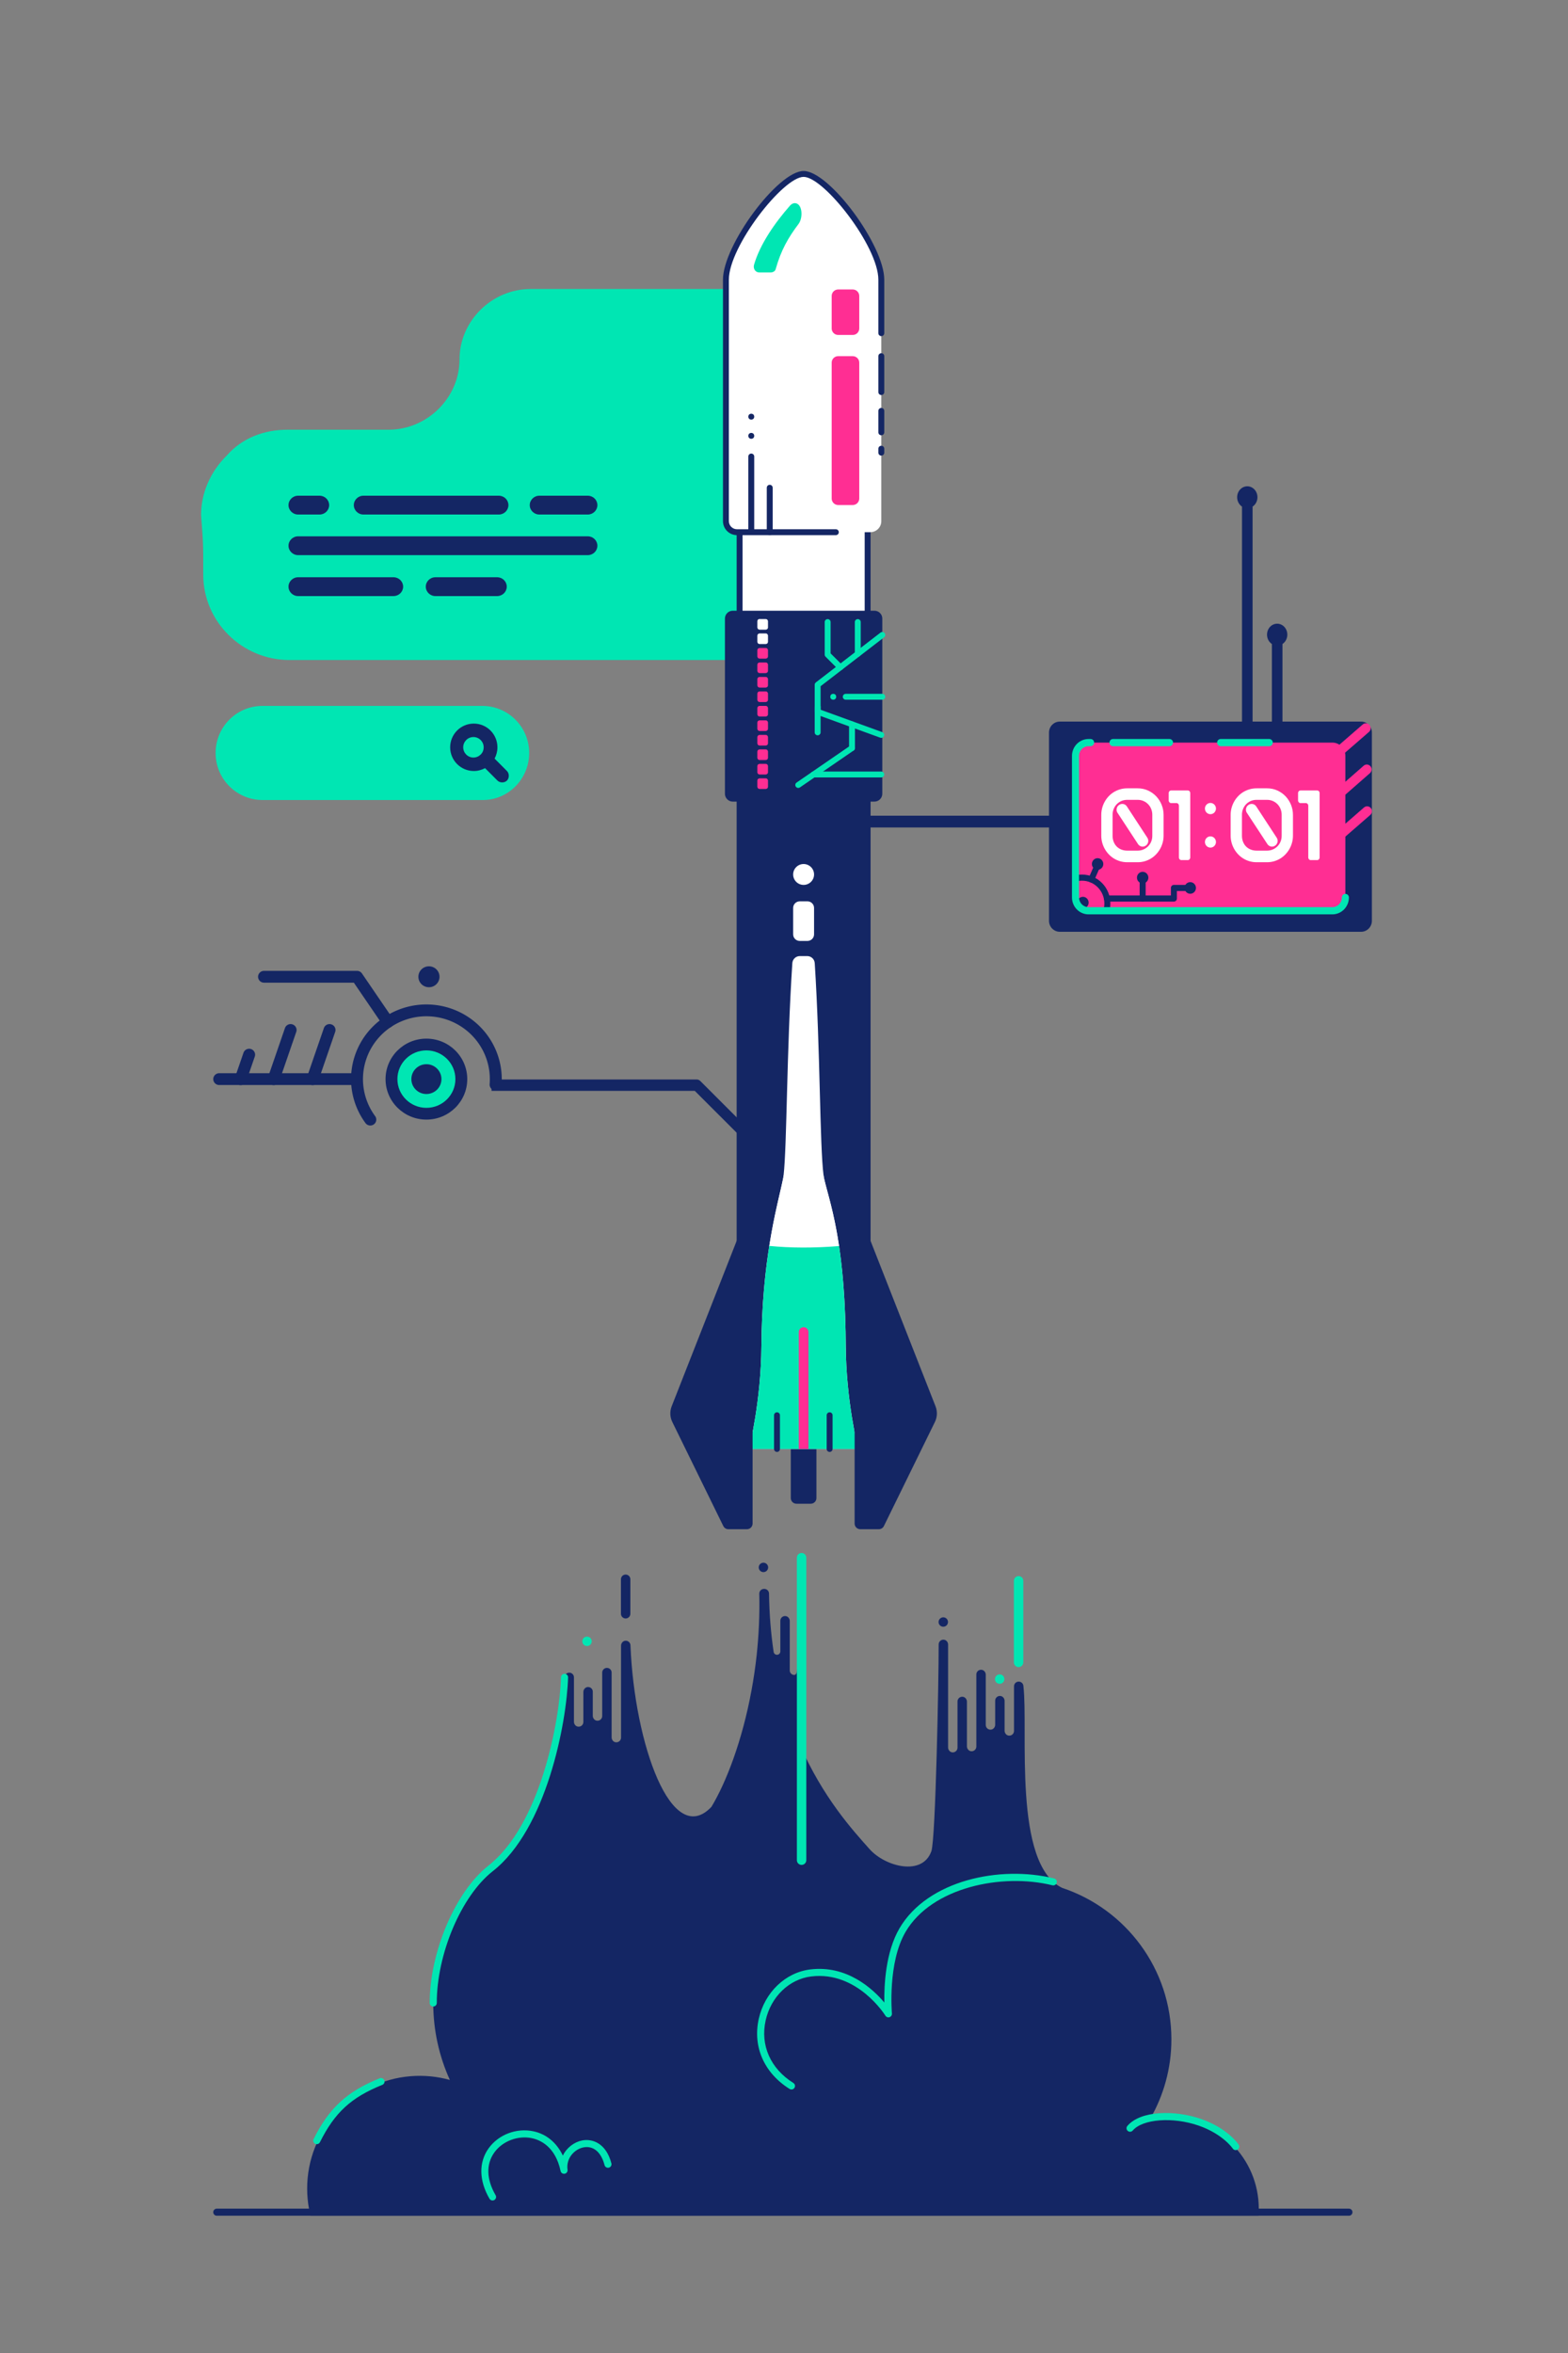 <svg xmlns="http://www.w3.org/2000/svg" version="1.1" viewBox="0 0 2000 3000" width="2000" height="3000">
<rect x="0" y="0" width="2000" height="3000" fill="#808080" stroke="none"/>
<!--ITEM 1--><g><defs><clipPath id="clip-path-id-viewbox-item-1"><rect x="0.0" y="0.0" width="483.88" height="281.471"/></clipPath></defs><g transform="translate(272.0 1980.0) rotate(0.0 726.5 422.5) scale(3.003 3.002)"><g clip-path="url(#clip-path-id-viewbox-item-1)" transform="translate(-0.0 -0.0)"><g>
	<g>
		<path fill="#142664" d="M483.88,279.971c0,0.83-0.67,1.5-1.5,1.5H1.5c-0.83,0-1.5-0.67-1.5-1.5s0.67-1.5,1.5-1.5h480.88    C483.21,278.471,483.88,279.141,483.88,279.971z"/>
	</g>
	<g>
		<path fill="#142664" d="M444.08,278.471c0,1.01-0.04,2.01-0.11,3H41.31c-0.25-0.99-0.47-1.99-0.65-3    c-0.501-2.738-0.76-5.553-0.77-8.427c-0.082-24.816,19.209-45.857,43.947-47.828c5.815-0.463,11.406,0.129,16.663,1.585    c-4.52-9.97-7.06-21.02-7.06-32.68c0-22.41,9.3-42.65,24.25-57.07c21.57-14.28,30.98-62.88,31.52-81.23c0-1.1,0.9-2,2-2    c0.55,0,1.05,0.22,1.42,0.59c0.36,0.36,0.58,0.86,0.58,1.41v18.86c0,0.996,0.688,1.911,1.671,2.065    c1.258,0.196,2.329-0.757,2.329-1.974V59.036c0-1.062,0.777-2.024,1.835-2.108c0.615-0.049,1.179,0.178,1.585,0.574    c0.36,0.36,0.58,0.86,0.58,1.42V69.14c0,1,0.689,1.923,1.676,2.076c1.256,0.195,2.324-0.77,2.324-1.975v-18.44c0-1.11,0.9-2,2-2    c0.55,0,1.05,0.22,1.42,0.58c0.36,0.36,0.58,0.86,0.58,1.42V78.31c0,1,0.689,1.922,1.676,2.076    c1.256,0.195,2.324-0.77,2.324-1.975V39.372c0-1.06,0.776-2.018,1.832-2.104c0.616-0.05,1.181,0.176,1.589,0.583    c0.36,0.36,0.58,0.86,0.58,1.41c1.71,42.05,17.52,86.37,34.4,68.55c6.13-10.17,13.05-27.8,17.03-49.57    c0.89-4.81,1.63-9.82,2.19-15c0.88-8.32,1.31-17.07,1.09-26.1c0.229-2.52,3.91-2.52,4.14,0c0.123,8.901,0.816,17.188,1.964,24.887    c0.104,0.7,0.71,1.213,1.417,1.213l0,0c0.789,0,1.428-0.639,1.428-1.428V28.781c0-0.56,0.23-1.06,0.59-1.42    c0.398-0.398,0.966-0.624,1.584-0.573c1.055,0.088,1.826,1.051,1.826,2.11v20.986c0,1.059,0.858,1.917,1.917,1.917    c1.331-0.1,1.109-2.332,1.109-2.857l1.194,32.307c0.001,0.005,0.002,0.009,0.003,0.014c9.843,22.698,22.786,36.77,29.677,44.506    c6.63,7.44,22.46,11.66,26.25,0.88c1.82-5.19,3.13-73.42,3.1-87.83c0-0.55,0.22-1.05,0.58-1.41    c0.392-0.402,0.949-0.627,1.569-0.585c1.06,0.073,1.851,1.021,1.851,2.083v43.66c0,0.997,0.675,1.927,1.659,2.093    c1.249,0.21,2.341-0.759,2.341-1.971v-19.63c0-0.55,0.22-1.05,0.58-1.41c0.392-0.402,0.949-0.627,1.569-0.585    c1.06,0.073,1.851,1.021,1.851,2.083v18.952c0,0.993,0.674,1.915,1.653,2.08c1.251,0.211,2.347-0.746,2.347-1.971v-30.61    c0-0.55,0.22-1.05,0.58-1.41c0.391-0.402,0.949-0.627,1.569-0.585c1.06,0.073,1.851,1.021,1.851,2.083v21.352    c0,1.205,1.069,2.171,2.324,1.975c0.988-0.154,1.676-1.077,1.676-2.077V62.721c0-0.55,0.22-1.05,0.58-1.41    c0.392-0.403,0.949-0.628,1.569-0.585c1.06,0.073,1.851,1.021,1.851,2.083v12.65c0,0.997,0.675,1.927,1.659,2.093    c1.249,0.21,2.341-0.759,2.341-1.971v-18.95c0-0.55,0.22-1.05,0.58-1.42c0.36-0.36,0.86-0.58,1.42-0.58c1.1,0,2,0.89,2,2    c2.14,18.65-4.59,75.44,16.44,85.6c26.96,8.95,46.41,34.37,46.41,64.34c0,12.36-3.33,23.94-9.11,33.92    c2.43-0.48,4.94-0.73,7.51-0.73C426.75,239.761,444.08,257.091,444.08,278.471z"/>
	</g>
	<g>
		<path fill="#00E6B3" d="M93.44,192.621c-0.829,0-1.5-0.672-1.5-1.5c0-21.641,10.902-47.226,24.819-58.245    c22.12-17.182,30.404-61.384,30.952-80.099c0.024-0.828,0.712-1.491,1.543-1.455c0.828,0.023,1.479,0.715,1.456,1.543    c-0.562,19.177-9.146,64.542-32.1,82.371c-13.268,10.507-23.67,35.058-23.67,55.885C94.94,191.949,94.269,192.621,93.44,192.621z"/>
	</g>
	<g>
		<path fill="#00E6B3" d="M249.896,132.474L249.896,132.474c1.105,0,2-0.895,2-2V2c0-1.105-0.895-2-2-2h0c-1.105,0-2,0.895-2,2    v128.474C247.896,131.579,248.792,132.474,249.896,132.474z"/>
	</g>
	<g>
		<path fill="#00E6B3" d="M245.599,227.861c-0.272,0-0.548-0.074-0.795-0.229c-10.846-6.803-15.741-17.937-13.094-29.782    c2.517-11.265,11.321-19.694,21.91-20.978c15.521-1.895,26.453,8.167,31.422,14.049c-0.125-7.37,0.528-21.412,6.434-31.517    c11.982-20.454,42.782-26.83,65.652-21.187c0.672,0.149,1.177,0.748,1.177,1.464c0,0.828-0.666,1.5-1.495,1.5    c-0.122,0-0.252-0.015-0.371-0.044c-21.333-5.279-51.246,0.784-62.375,19.781c-7.688,13.154-5.821,34.45-5.801,34.664    c0.064,0.695-0.36,1.342-1.022,1.562c-0.664,0.22-1.389-0.047-1.753-0.643c-0.116-0.191-11.867-19.042-31.508-16.651    c-9.331,1.131-17.104,8.626-19.344,18.652c-2.357,10.551,2.039,20.49,11.76,26.588c0.702,0.44,0.914,1.366,0.474,2.067    C246.586,227.612,246.098,227.861,245.599,227.861z"/>
	</g>
	<g>
		<path fill="#00E6B3" d="M434.288,253.615c-0.487,0-0.964-0.236-1.252-0.673c-0.046-0.069-4.218-6.184-14.508-9.751    c-10.946-3.793-23.76-2.836-27.979,2.095c-0.539,0.63-1.486,0.704-2.115,0.164c-0.629-0.539-0.703-1.485-0.164-2.115    c5.706-6.665,20.365-6.748,31.241-2.978c11.328,3.927,15.844,10.65,16.031,10.935c0.455,0.692,0.262,1.622-0.431,2.077    C434.856,253.536,434.57,253.615,434.288,253.615z"/>
	</g>
	<g>
		<path fill="#00E6B3" d="M43.968,251.089c-0.225,0-0.453-0.051-0.668-0.157c-0.741-0.37-1.042-1.271-0.673-2.012    c6.589-13.219,14.198-20.217,28.073-25.819c0.769-0.31,1.642,0.062,1.953,0.829c0.31,0.768-0.062,1.643-0.83,1.952    c-13.274,5.36-20.212,11.739-26.512,24.376C45.049,250.785,44.519,251.089,43.968,251.089z"/>
	</g>
	<g>
		<path fill="#00E6B3" d="M118.63,275.005c-0.516,0-1.019-0.267-1.297-0.745c-4.496-7.713-4.623-15.531-0.349-21.449    c4.2-5.814,11.815-8.715,18.951-7.208c5.558,1.172,9.938,4.834,12.555,10.333c1.628-3.377,4.846-5.762,8.139-6.422    c4.372-0.878,10.262,1.142,12.477,9.714c0.208,0.802-0.275,1.62-1.077,1.827c-0.8,0.206-1.62-0.274-1.827-1.077    c-1.434-5.551-4.792-8.359-8.982-7.522c-3.789,0.76-7.443,4.605-6.739,9.494c0.115,0.801-0.425,1.549-1.222,1.69    c-0.799,0.139-1.562-0.373-1.73-1.164c-2.205-10.352-8.597-13.176-12.211-13.938c-5.899-1.245-12.438,1.234-15.9,6.029    c-3.6,4.984-3.419,11.442,0.508,18.183c0.417,0.716,0.175,1.634-0.541,2.051C119.146,274.94,118.886,275.005,118.63,275.005z"/>
	</g>
	<g>
		<circle fill="#142664" cx="310.079" cy="29.323" r="2"/>
	</g>
	<g>
		<circle fill="#00E6B3" cx="158.762" cy="37.518" r="2"/>
	</g>
	<g>
		<circle fill="#142664" cx="233.689" cy="6.127" r="2"/>
	</g>
	<g>
		<circle fill="#00E6B3" cx="334.03" cy="53.566" r="2"/>
	</g>
	<g>
		<path fill="#142664" d="M175.165,27.815L175.165,27.815c-1.105,0-2-0.895-2-2V11.16c0-1.105,0.895-2,2-2h0c1.105,0,2,0.895,2,2    v14.655C177.165,26.919,176.269,27.815,175.165,27.815z"/>
	</g>
	<g>
		<path fill="#00E6B3" d="M342.067,48.467L342.067,48.467c-1.105,0-2-0.895-2-2V11.812c0-1.105,0.895-2,2-2l0,0c1.105,0,2,0.895,2,2    v34.655C344.067,47.571,343.172,48.467,342.067,48.467z"/>
	</g>
</g>
</g></g></g><!--ITEM 2--><g><defs><clipPath id="clip-path-id-crop-item-2"><rect transform="scale(0.037 0.036)" x="0.0" y="0.0" width="473.0" height="718.0"/></clipPath><clipPath id="clip-path-id-viewbox-item-2"><rect x="0.0" y="0.0" width="17.4" height="32.4"/></clipPath></defs><g clip-path="url(#clip-path-id-crop-item-2)" transform="translate(465.0 160.0) rotate(-90 236.5 445.0) scale(27.184 27.469)"><g clip-path="url(#clip-path-id-viewbox-item-2)" transform="translate(-0.0 -0.0)"><g>
	<g>
		<path style="fill:#00E6B3;" d="M4,0.1c-2.2,0-4,1.8-4,4c0,7.4,0,17,0,24.3c0,2.2,1.8,4,4,4c3.3,0,6.1,0,9.4,0c2.2,0,4-1.8,4-4    c0-5.2,0-8.3,0-13.1c0-1.8-1.5-3.3-3.3-3.3l0,0c-1.8,0-3.3-1.5-3.3-3.3V4c0-1.1-0.4-2.1-1.2-2.8C8.8,0.4,7.8,0,6.8,0    C5.4,0.1,5.6,0.1,4,0.1z"/>
	</g>
</g>
</g></g></g><!--ITEM 3--><g><defs><clipPath id="clip-path-id-viewbox-item-3"><rect x="0.0" y="0.0" width="135.461" height="691.298"/></clipPath></defs><g transform="translate(855.0 218.0) rotate(0.0 170.0 866.0) scale(2.51 2.505)"><g clip-path="url(#clip-path-id-viewbox-item-3)" transform="translate(-0.0 -0.0)"><g>
	<g>
		<path fill="#142664" d="M61.222,643.557h13.026v31.896c0,1.585-1.285,2.87-2.87,2.87h-7.286c-1.585,0-2.87-1.285-2.87-2.87    V643.557z"/>
	</g>
	<g>
		<path fill="#142664" d="M35.204,650.464h65.062V288.528c-21.687-0.089-43.374-0.931-65.062-2.98V650.464z"/>
	</g>
	<g>
		<path fill="#FFFFFF" d="M95.481,650.466H39.985c0,0,0-0.005,0.005-0.019c0.186-0.732,6.123-24.376,6.3-52.487    c0.014-2.478,0.057-4.903,0.12-7.275c1.062-41.543,8.667-66.569,10.911-77.853c0.033-0.163,0.062-0.344,0.096-0.545    c0.053-0.325,0.1-0.699,0.144-1.119c1.732-15.284,1.52-63.674,4.444-108.003c0.133-2.013,1.802-3.577,3.819-3.577h3.748    c2.02,0,3.69,1.568,3.819,3.585c2.834,44.319,2.515,92.666,4.48,107.995c0.053,0.421,0.11,0.794,0.167,1.119    c0.038,0.201,0.072,0.383,0.11,0.545c2.54,11.303,10.002,30.111,10.92,77.853c0.043,2.291,0.072,4.649,0.086,7.074    c0.148,28.193,6.137,51.956,6.324,52.688C95.481,650.461,95.481,650.466,95.481,650.466z"/>
	</g>
	<g>
		<path fill="#FFFFFF" d="M85.752,547.186c-12.791,1.028-24.61,1-35.458-0.077c2.593-16.459,5.721-27.7,7.027-34.277    c0.033-0.163,0.062-0.344,0.096-0.545c0.053-0.325,0.1-0.699,0.144-1.119h20.31c0.053,0.421,0.11,0.794,0.167,1.119    c0.038,0.201,0.072,0.383,0.11,0.545C79.711,519.782,83.131,529.573,85.752,547.186z"/>
	</g>
	<g>
		<path fill="#00E6B3" d="M95.481,650.466H39.985c0,0,0-0.005,0.005-0.019c0.186-0.732,6.123-24.376,6.3-52.487    c0.014-2.478,0.057-4.903,0.12-7.275c0.445-17.335,2.023-31.795,3.884-43.576c10.848,1.076,22.668,1.105,35.458,0.077    c1.636,11.025,2.961,25.117,3.315,43.499c0.043,2.291,0.072,4.649,0.086,7.074c0.148,28.193,6.137,51.956,6.324,52.688    C95.481,650.461,95.481,650.466,95.481,650.466z"/>
	</g>
	<g>
		<path fill="#FFFFFF" d="M35.204,106.946v178.602c21.687,2.049,43.374,2.891,65.062,2.98V106.946H35.204z"/>
	</g>
	<g>
		<polygon fill="#142664" points="36.704,569.965 33.704,569.965 33.704,105.446 101.766,105.446 101.766,568.62 98.766,568.62     98.766,108.446 36.704,108.446   "/>
	</g>
	<g>
		<path fill="#142664" d="M38.935,691.297h-9.432c-1.096,0-2.096-0.624-2.578-1.609L1.008,636.719    c-1.22-2.493-1.337-5.382-0.324-7.966l33.087-84.385l7.577,11.762c0.299,0.463,0.457,1.003,0.457,1.554v130.743    C41.805,690.012,40.52,691.297,38.935,691.297z"/>
	</g>
	<g>
		<path fill="#142664" d="M96.526,691.298h9.432c1.096,0,2.096-0.624,2.578-1.609l25.917-52.969c1.22-2.492,1.337-5.382,0.324-7.966    L101.69,544.37l-7.577,11.762c-0.299,0.463-0.457,1.003-0.457,1.554v130.743C93.656,690.013,94.941,691.298,96.526,691.298z"/>
	</g>
	<g>
		<path fill="#FFFFFF" d="M101.594,183.848H33.876c-3.106,0-5.623-2.518-5.623-5.623V55.332C28.252,44.2,52.058,5.21,67.735,1.5    c14.796,3.22,39.482,42.07,39.482,53.832v122.893C107.217,181.331,104.7,183.848,101.594,183.848z"/>
	</g>
	<g>
		<path fill="#142664" d="M107.217,134.518c-0.829,0-1.5-0.672-1.5-1.5v-10.92c0-0.828,0.671-1.5,1.5-1.5s1.5,0.672,1.5,1.5v10.92    C108.717,133.846,108.046,134.518,107.217,134.518z"/>
	</g>
	<g>
		<path fill="#142664" d="M107.217,144.865c-0.829,0-1.5-0.672-1.5-1.5v-2.007c0-0.828,0.671-1.5,1.5-1.5s1.5,0.672,1.5,1.5v2.007    C108.717,144.193,108.046,144.865,107.217,144.865z"/>
	</g>
	<g>
		<path fill="#142664" d="M107.217,114.042c-0.829,0-1.5-0.672-1.5-1.5V94.249c0-0.829,0.671-1.5,1.5-1.5s1.5,0.671,1.5,1.5v18.293    C108.717,113.37,108.046,114.042,107.217,114.042z"/>
	</g>
	<g>
		<path fill="#142664" d="M50.518,185.384c-0.829,0-1.5-0.672-1.5-1.5v-22.662c0-0.828,0.671-1.5,1.5-1.5s1.5,0.672,1.5,1.5v22.662    C52.018,184.712,51.347,185.384,50.518,185.384z"/>
	</g>
	<g>
		<path fill="#142664" d="M41.138,184.788c-0.829,0-1.5-0.672-1.5-1.5v-37.962c0-0.828,0.671-1.5,1.5-1.5s1.5,0.672,1.5,1.5v37.962    C42.638,184.116,41.967,184.788,41.138,184.788z"/>
	</g>
	<g>
		<path fill="#142664" d="M84.118,185.349H33.875c-3.928,0-7.123-3.196-7.123-7.124V55.332C26.752,37.75,54.712,0,67.735,0    s40.982,37.75,40.982,55.333v27.227c0,0.829-0.671,1.5-1.5,1.5s-1.5-0.671-1.5-1.5V55.332C105.717,38.301,78.046,3,67.735,3    S29.752,38.301,29.752,55.332v122.892c0,2.274,1.85,4.124,4.123,4.124h50.242c0.829,0,1.5,0.672,1.5,1.5    S84.946,185.349,84.118,185.349z"/>
	</g>
	<g>
		<path fill="#142664" d="M107.723,227.807v89.158c0,2.209-1.791,4-4,4H31.748c-2.209,0-4-1.791-4-4v-89.158c0-2.209,1.791-4,4-4    h71.975C105.932,223.807,107.723,225.597,107.723,227.807z"/>
	</g>
	<g>
		<path fill="#142664" d="M80.954,651.967c-0.829,0-1.5-0.672-1.5-1.5V633.29c0-0.828,0.671-1.5,1.5-1.5s1.5,0.672,1.5,1.5v17.177    C82.454,651.295,81.782,651.967,80.954,651.967z"/>
	</g>
	<g>
		<path fill="#142664" d="M54.207,651.967c-0.829,0-1.5-0.672-1.5-1.5V633.29c0-0.828,0.671-1.5,1.5-1.5s1.5,0.672,1.5,1.5v17.177    C55.707,651.295,55.036,651.967,54.207,651.967z"/>
	</g>
	<g>
		<circle fill="#142664" cx="41.138" cy="134.812" r="1.5"/>
	</g>
	<g>
		<circle fill="#142664" cx="41.138" cy="125.047" r="1.5"/>
	</g>
	<g>
		<g>
			<path fill="#FF2E93" d="M45.425,309.128c-0.335,0-0.622,0.143-0.861,0.335c-0.239,0.239-0.335,0.526-0.335,0.861v3.013     c0,0.335,0.143,0.622,0.335,0.861c0.239,0.239,0.526,0.335,0.861,0.335h3.013c0.335,0,0.622-0.143,0.861-0.335     c0.239-0.239,0.335-0.526,0.335-0.861v-3.013c0-0.335-0.143-0.622-0.335-0.861c-0.239-0.239-0.526-0.335-0.861-0.335H45.425z"/>
		</g>
		<g>
			<path fill="#FF2E93" d="M45.425,279.615c-0.335,0-0.622,0.143-0.861,0.335c-0.239,0.239-0.335,0.526-0.335,0.861v3.013     c0,0.335,0.143,0.622,0.335,0.861c0.239,0.239,0.526,0.335,0.861,0.335h3.013c0.335,0,0.622-0.143,0.861-0.335     c0.239-0.239,0.335-0.526,0.335-0.861v-3.013c0-0.335-0.143-0.622-0.335-0.861c-0.239-0.239-0.526-0.335-0.861-0.335H45.425z"/>
		</g>
		<g>
			<path fill="#FF2E93" d="M45.425,294.395c-0.335,0-0.622,0.143-0.861,0.335c-0.239,0.239-0.335,0.526-0.335,0.861v3.013     c0,0.335,0.143,0.622,0.335,0.861c0.239,0.239,0.526,0.335,0.861,0.335h3.013c0.335,0,0.622-0.143,0.861-0.335     c0.239-0.239,0.335-0.526,0.335-0.861v-3.013c0-0.335-0.143-0.622-0.335-0.861c-0.239-0.239-0.526-0.335-0.861-0.335H45.425z"/>
		</g>
		<g>
			<path fill="#FF2E93" d="M45.425,264.882c-0.335,0-0.622,0.143-0.861,0.335c-0.239,0.239-0.335,0.526-0.335,0.861v3.013     c0,0.335,0.143,0.622,0.335,0.861c0.239,0.239,0.526,0.335,0.861,0.335h3.013c0.335,0,0.622-0.143,0.861-0.335     c0.239-0.239,0.335-0.526,0.335-0.861v-3.013c0-0.335-0.143-0.622-0.335-0.861c-0.239-0.239-0.526-0.335-0.861-0.335H45.425z"/>
		</g>
		<g>
			<path fill="#FF2E93" d="M45.425,242.783c-0.335,0-0.622,0.143-0.861,0.335c-0.239,0.239-0.335,0.526-0.335,0.861v3.013     c0,0.335,0.143,0.622,0.335,0.861c0.239,0.239,0.526,0.335,0.861,0.335h3.013c0.335,0,0.622-0.143,0.861-0.335     c0.239-0.239,0.335-0.526,0.335-0.861v-3.013c0-0.335-0.143-0.622-0.335-0.861c-0.239-0.239-0.526-0.335-0.861-0.335H45.425z"/>
		</g>
		<g>
			<path fill="#FFFFFF" d="M45.425,235.369c-0.335,0-0.622,0.143-0.861,0.335c-0.239,0.239-0.335,0.526-0.335,0.861v3.013     c0,0.335,0.143,0.622,0.335,0.861c0.239,0.239,0.526,0.335,0.861,0.335h3.013c0.335,0,0.622-0.143,0.861-0.335     c0.239-0.239,0.335-0.526,0.335-0.861v-3.013c0-0.335-0.143-0.622-0.335-0.861c-0.239-0.239-0.526-0.335-0.861-0.335H45.425z"/>
		</g>
		<g>
			<path fill="#FFFFFF" d="M45.425,228.003c-0.335,0-0.622,0.143-0.861,0.335c-0.239,0.239-0.335,0.526-0.335,0.861v3.061     c0,0.335,0.143,0.622,0.335,0.861c0.239,0.239,0.526,0.335,0.861,0.335h3.013c0.335,0,0.622-0.143,0.861-0.335     c0.239-0.239,0.335-0.526,0.335-0.861v-3.013c0-0.335-0.143-0.622-0.335-0.861c-0.239-0.239-0.526-0.335-0.861-0.335h-3.013     V228.003z"/>
		</g>
		<g>
			<path fill="#FF2E93" d="M45.425,301.761c-0.335,0-0.622,0.143-0.861,0.335c-0.239,0.239-0.335,0.526-0.335,0.861v3.013     c0,0.335,0.143,0.622,0.335,0.861c0.239,0.239,0.526,0.335,0.861,0.335h3.013c0.335,0,0.622-0.143,0.861-0.335     c0.239-0.239,0.335-0.526,0.335-0.861v-3.013c0-0.335-0.143-0.622-0.335-0.861c-0.239-0.239-0.526-0.335-0.861-0.335H45.425z"/>
		</g>
		<g>
			<path fill="#FF2E93" d="M45.425,272.248c-0.335,0-0.622,0.143-0.861,0.335c-0.239,0.239-0.335,0.526-0.335,0.861v3.013     c0,0.335,0.143,0.622,0.335,0.861c0.239,0.239,0.526,0.335,0.861,0.335h3.013c0.335,0,0.622-0.143,0.861-0.335     c0.239-0.239,0.335-0.526,0.335-0.861v-3.013c0-0.335-0.143-0.622-0.335-0.861c-0.239-0.239-0.526-0.335-0.861-0.335H45.425z"/>
		</g>
		<g>
			<path fill="#FF2E93" d="M45.425,250.15c-0.335,0-0.622,0.143-0.861,0.335c-0.239,0.239-0.335,0.526-0.335,0.861v3.013     c0,0.335,0.143,0.622,0.335,0.861c0.239,0.239,0.526,0.335,0.861,0.335h3.013c0.335,0,0.622-0.143,0.861-0.335     c0.239-0.239,0.335-0.526,0.335-0.861v-3.013c0-0.335-0.143-0.622-0.335-0.861c-0.239-0.239-0.526-0.335-0.861-0.335H45.425z"/>
		</g>
		<g>
			<path fill="#FF2E93" d="M45.425,287.029c-0.335,0-0.622,0.143-0.861,0.335c-0.239,0.239-0.335,0.526-0.335,0.861v3.013     c0,0.335,0.143,0.622,0.335,0.861c0.239,0.239,0.526,0.335,0.861,0.335h3.013c0.335,0,0.622-0.143,0.861-0.335     c0.239-0.239,0.335-0.526,0.335-0.861v-3.013c0-0.335-0.143-0.622-0.335-0.861c-0.239-0.239-0.526-0.335-0.861-0.335H45.425z"/>
		</g>
		<g>
			<path fill="#FF2E93" d="M45.425,257.516c-0.335,0-0.622,0.143-0.861,0.335c-0.239,0.239-0.335,0.526-0.335,0.861v3.013     c0,0.335,0.143,0.622,0.335,0.861c0.239,0.239,0.526,0.335,0.861,0.335h3.013c0.335,0,0.622-0.143,0.861-0.335     c0.239-0.239,0.335-0.526,0.335-0.861v-3.013c0-0.335-0.143-0.622-0.335-0.861c-0.239-0.239-0.526-0.335-0.861-0.335H45.425z"/>
		</g>
	</g>
	<g>
		<path fill="#FF2E93" d="M81.998,63.606c0,6.429,0,11.542,0,16.55c0,1.818,1.483,3.3,3.3,3.3h2.81h4.604c1.818,0,3.3-1.483,3.3-3.3    c0-5.008,0-10.121,0-16.55c0-1.818-1.483-3.3-3.3-3.3h-4.604h-2.81C83.48,60.305,81.998,61.788,81.998,63.606z"/>
	</g>
	<g>
		<path fill="#FF2E93" d="M81.998,97.55c0,6.429,0,64.158,0,69.166c0,1.818,1.483,3.3,3.3,3.3h2.81h4.604c1.818,0,3.3-1.483,3.3-3.3    c0-5.008,0-62.738,0-69.166c0-1.818-1.483-3.3-3.3-3.3h-4.604h-2.81C83.48,94.249,81.998,95.732,81.998,97.55z"/>
	</g>
	<g>
		<path fill="#00E6B3" d="M107.723,269.112h-18.58c-0.829,0-1.5-0.672-1.5-1.5s0.671-1.5,1.5-1.5h18.58c0.829,0,1.5,0.672,1.5,1.5    S108.552,269.112,107.723,269.112z"/>
	</g>
	<g>
		<path fill="#00E6B3" d="M107.19,288.529c-0.17,0-0.344-0.029-0.513-0.091L74.352,276.67c-0.592-0.216-0.987-0.778-0.987-1.409    v-13.762c0-0.465,0.215-0.903,0.583-1.188l32.858-25.357c0.656-0.507,1.598-0.387,2.104,0.271    c0.506,0.655,0.385,1.598-0.271,2.104l-32.274,24.907v11.975l31.338,11.409c0.778,0.283,1.18,1.144,0.896,1.922    C108.378,288.151,107.803,288.529,107.19,288.529z"/>
	</g>
	<g>
		<path fill="#00E6B3" d="M86.402,254.098c-0.384,0-0.768-0.146-1.06-0.439l-6.453-6.448c-0.282-0.281-0.44-0.662-0.44-1.061V229.58    c0-0.828,0.671-1.5,1.5-1.5s1.5,0.672,1.5,1.5v15.947l6.013,6.01c0.586,0.585,0.586,1.535,0.001,2.121    C87.17,253.951,86.786,254.098,86.402,254.098z"/>
	</g>
	<g>
		<path fill="#00E6B3" d="M95.256,247.262c-0.829,0-1.5-0.672-1.5-1.5V229.58c0-0.828,0.671-1.5,1.5-1.5s1.5,0.672,1.5,1.5v16.182    C96.756,246.59,96.085,247.262,95.256,247.262z"/>
	</g>
	<g>
		<path fill="#00E6B3" d="M74.865,287.227c-0.829,0-1.5-0.672-1.5-1.5v-12.933c0-0.828,0.671-1.5,1.5-1.5s1.5,0.672,1.5,1.5v12.933    C76.365,286.555,75.694,287.227,74.865,287.227z"/>
	</g>
	<g>
		<path fill="#00E6B3" d="M92.329,295.205c-0.829,0-1.5-0.672-1.5-1.5v-12.05c0-0.828,0.671-1.5,1.5-1.5s1.5,0.672,1.5,1.5v12.05    C93.829,294.533,93.158,295.205,92.329,295.205z"/>
	</g>
	<g>
		<path fill="#00E6B3" d="M65.018,314.008c-0.477,0-0.946-0.227-1.237-0.649c-0.47-0.683-0.297-1.616,0.385-2.086l27.313-18.803    c0.682-0.469,1.617-0.298,2.086,0.385c0.47,0.683,0.297,1.616-0.385,2.086l-27.313,18.803    C65.607,313.922,65.311,314.008,65.018,314.008z"/>
	</g>
	<g>
		<path fill="#00E6B3" d="M107.186,308.665H72.78c-0.829,0-1.5-0.672-1.5-1.5s0.671-1.5,1.5-1.5h34.407c0.829,0,1.5,0.672,1.5,1.5    S108.015,308.665,107.186,308.665z"/>
	</g>
	<g>
		<circle fill="#FFFFFF" cx="67.733" cy="358.053" r="5.312"/>
	</g>
	<g>
		<path fill="#FF2E93" d="M70.197,590.953v59.514H65.27v-59.514c0-1.359,1.105-2.463,2.464-2.463c0.679,0,1.296,0.277,1.741,0.722    C69.924,589.656,70.197,590.273,70.197,590.953z"/>
	</g>
	<g>
		<path fill="#00E6B3" d="M65.182,26.921c-5.227,6.965-8.914,13.288-11.666,23.115c-0.295,1.054-1.482,1.606-2.576,1.606h-5.728    c-2.037,0-3.231-1.994-2.66-3.95C45.594,37.27,53.025,26.49,60.942,17.49c0.512-0.582,1.48-1.125,2.254-1.125h0    C67.166,16.365,67.565,23.746,65.182,26.921z"/>
	</g>
	<g>
		<path fill="#FFFFFF" d="M69.697,391.886H65.77c-1.849,0-3.348-1.499-3.348-3.348v-13.463c0-1.849,1.499-3.348,3.348-3.348h3.927    c1.849,0,3.348,1.499,3.348,3.348v13.463C73.045,390.387,71.546,391.886,69.697,391.886z"/>
	</g>
	<g>
		<circle fill="#00E6B3" cx="82.79" cy="267.612" r="1.5"/>
	</g>
</g>
</g></g></g><!--ITEM 4--><g><defs><clipPath id="clip-path-id-crop-item-4"><rect transform="scale(0.154 0.16)" x="0.0" y="0.0" width="570.0" height="15.0"/></clipPath><clipPath id="clip-path-id-viewbox-item-4"><rect x="0.0" y="0.0" width="127.5" height="3.2"/></clipPath></defs><g clip-path="url(#clip-path-id-crop-item-4)" transform="translate(1072.0 1040.0) rotate(0.0 413.0 10.0) scale(6.478 6.25)"><g clip-path="url(#clip-path-id-viewbox-item-4)" transform="translate(-0.0 -0.0)"><g>
	<path d="M125.9,3.2H1.6C0.7,3.2,0,2.5,0,1.6S0.7,0,1.6,0h124.3c0.9,0,1.6,0.7,1.6,1.6S126.8,3.2,125.9,3.2z" style="fill:#142664;"/>
</g>
</g></g></g><!--ITEM 5--><g><defs><clipPath id="clip-path-id-viewbox-item-5"><rect x="0.0" y="0.0" width="18.967" height="125.782"/></clipPath></defs><g transform="translate(1578.0 620.0) rotate(0.0 32.0 229.0) scale(3.374 3.641)"><g clip-path="url(#clip-path-id-viewbox-item-5)" transform="translate(-0.0 -0.0)"><g>
	<path d="M3.836,112.942c-1.104,0-2-0.896-2-2V3.836c0-1.104,0.896-2,2-2s2,0.896,2,2v107.105   C5.836,112.046,4.941,112.942,3.836,112.942z" style="fill:#142664;"/>
	<path d="M15.13,125.782c-1.104,0-2-0.896-2-2V51.95c0-1.104,0.896-2,2-2s2,0.896,2,2v71.832   C17.13,124.886,16.235,125.782,15.13,125.782z" style="fill:#142664;"/>
	<circle cx="3.836" cy="3.836" r="3.836" style="fill:#142664;"/>
	<circle cx="15.13" cy="51.95" r="3.836" style="fill:#142664;"/>
</g>
</g></g></g><!--ITEM 6--><g><defs><clipPath id="clip-path-id-viewbox-item-6"><rect x="0.0" y="0.0" width="184.886" height="118.059"/></clipPath></defs><g transform="translate(1338.0 920.0) rotate(0.0 206.0 134.0) scale(2.228 2.27)"><g clip-path="url(#clip-path-id-viewbox-item-6)" transform="translate(-0.0 -0.0)"><g>
	<g>
		<g>
			<path fill="#142664" d="M178.685,118.059H6.178c-3.412,0-6.178-2.766-6.178-6.178V6.178C0,2.766,2.766,0,6.178,0h172.506     c3.412,0,6.178,2.766,6.178,6.178V111.88C184.863,115.293,182.097,118.059,178.685,118.059z"/>
		</g>
	</g>
	<g>
		<g>
			<path fill="#FF2E93" d="M162.223,106.253H22.64c-4.119,0-7.458-3.339-7.458-7.458v-79.53c0-4.119,3.339-7.458,7.458-7.458     h139.583c4.119,0,7.458,3.339,7.458,7.458v79.53C169.681,102.914,166.342,106.253,162.223,106.253z"/>
		</g>
	</g>
	<g>
		<g>
			<path fill="#00E6B3" d="M126.084,13.828H98.275c-1.116,0-2.022-0.905-2.022-2.022s0.905-2.022,2.022-2.022h27.809     c1.116,0,2.022,0.905,2.022,2.022S127.2,13.828,126.084,13.828z"/>
		</g>
	</g>
	<g>
		<g>
			<path fill="#00E6B3" d="M68.987,13.828H36.642c-1.116,0-2.022-0.905-2.022-2.022s0.905-2.022,2.022-2.022h32.345     c1.116,0,2.022,0.905,2.022,2.022S70.103,13.828,68.987,13.828z"/>
		</g>
	</g>
	<g>
		<path fill="#FFFFFF" d="M44.86,78.999c-1.46,0-2.84-0.187-4.142-0.56c-1.302-0.373-2.508-0.9-3.619-1.58    c-1.111-0.68-2.106-1.484-2.985-2.413c-0.879-0.929-1.629-1.944-2.251-3.047c-0.622-1.103-1.099-2.276-1.43-3.52    c-0.332-1.244-0.498-2.512-0.498-3.806V52.407c0-1.31,0.166-2.587,0.498-3.831c0.331-1.244,0.808-2.417,1.43-3.52    s1.372-2.119,2.251-3.047c0.879-0.929,1.874-1.729,2.985-2.401c1.111-0.672,2.318-1.194,3.619-1.567    c1.302-0.373,2.682-0.56,4.142-0.56h5.821c2.189,0,4.196,0.41,6.02,1.231c1.824,0.821,3.396,1.919,4.714,3.296    c1.318,1.377,2.346,2.964,3.085,4.764c0.738,1.799,1.107,3.678,1.107,5.634v11.667c0,1.294-0.166,2.562-0.498,3.806    c-0.332,1.244-0.808,2.417-1.43,3.52c-0.622,1.103-1.373,2.118-2.251,3.047c-0.879,0.929-1.874,1.733-2.985,2.413    c-1.111,0.68-2.318,1.206-3.619,1.58c-1.302,0.373-2.683,0.56-4.142,0.56H44.86z M50.681,72.482c1.277,0,2.438-0.232,3.483-0.697    c1.045-0.464,1.94-1.082,2.687-1.853c0.746-0.771,1.318-1.663,1.716-2.674c0.398-1.012,0.589-2.073,0.572-3.184V52.407    c0.016-1.078-0.17-2.127-0.56-3.147c-0.39-1.02-0.954-1.924-1.692-2.711c-0.738-0.788-1.634-1.418-2.687-1.891    c-1.053-0.473-2.226-0.709-3.52-0.709H44.86c-1.294,0-2.463,0.232-3.508,0.697c-1.045,0.464-1.936,1.086-2.674,1.866    c-0.738,0.78-1.306,1.679-1.704,2.699c-0.398,1.02-0.589,2.086-0.572,3.197v11.667c0,1.277,0.211,2.434,0.634,3.47    c0.423,1.036,1.007,1.919,1.754,2.649c0.746,0.73,1.637,1.294,2.674,1.692c1.036,0.398,2.168,0.597,3.396,0.597H50.681z     M55.407,69.671c-0.365,0.249-0.759,0.414-1.182,0.498c-0.423,0.083-0.838,0.083-1.244,0c-0.406-0.083-0.788-0.245-1.144-0.485    c-0.357-0.24-0.659-0.551-0.908-0.933L39.262,51.287c-0.216-0.282-0.365-0.572-0.448-0.871c-0.083-0.299-0.124-0.605-0.124-0.92    c0-0.531,0.124-1.036,0.373-1.517c0.249-0.481,0.605-0.871,1.07-1.169c0.365-0.249,0.759-0.414,1.182-0.498    c0.423-0.083,0.837-0.087,1.244-0.012c0.406,0.075,0.788,0.228,1.144,0.46c0.356,0.232,0.659,0.539,0.908,0.92l11.667,17.513    c0.249,0.365,0.414,0.759,0.498,1.182c0.083,0.423,0.083,0.837,0,1.244c-0.083,0.406-0.241,0.788-0.473,1.144    C56.07,69.119,55.772,69.422,55.407,69.671z"/>
	</g>
	<g>
		<path fill="#FFFFFF" d="M79.49,77.798h-3.739c-0.76,0-1.377-0.676-1.377-1.51V47.284c0-0.834-0.616-1.51-1.377-1.51h-3.092    c-0.76,0-1.377-0.676-1.377-1.51v-4.072c0-0.834,0.616-1.51,1.377-1.51h9.585c0.76,0,1.377,0.676,1.377,1.51v36.096    C80.866,77.122,80.25,77.798,79.49,77.798z"/>
	</g>
	<g>
		<path fill="#FFFFFF" d="M118.922,78.999c-1.46,0-2.84-0.187-4.142-0.56c-1.302-0.373-2.508-0.9-3.619-1.58    c-1.111-0.68-2.106-1.484-2.985-2.413c-0.879-0.929-1.629-1.944-2.251-3.047c-0.622-1.103-1.099-2.276-1.43-3.52    c-0.332-1.244-0.498-2.512-0.498-3.806V52.407c0-1.31,0.166-2.587,0.498-3.831c0.331-1.244,0.808-2.417,1.43-3.52    s1.372-2.119,2.251-3.047c0.879-0.929,1.874-1.729,2.985-2.401c1.111-0.672,2.318-1.194,3.619-1.567    c1.302-0.373,2.682-0.56,4.142-0.56h5.821c2.189,0,4.196,0.41,6.02,1.231c1.824,0.821,3.396,1.919,4.714,3.296    c1.318,1.377,2.346,2.964,3.085,4.764c0.738,1.799,1.107,3.678,1.107,5.634v11.667c0,1.294-0.166,2.562-0.498,3.806    c-0.332,1.244-0.808,2.417-1.43,3.52c-0.622,1.103-1.373,2.118-2.251,3.047c-0.879,0.929-1.874,1.733-2.985,2.413    c-1.111,0.68-2.318,1.206-3.619,1.58c-1.302,0.373-2.683,0.56-4.142,0.56H118.922z M124.743,72.482    c1.277,0,2.438-0.232,3.483-0.697c1.045-0.464,1.94-1.082,2.687-1.853c0.746-0.771,1.318-1.663,1.716-2.674    c0.398-1.012,0.589-2.073,0.572-3.184V52.407c0.016-1.078-0.17-2.127-0.56-3.147c-0.39-1.02-0.954-1.924-1.692-2.711    c-0.738-0.788-1.634-1.418-2.687-1.891c-1.053-0.473-2.226-0.709-3.52-0.709h-5.821c-1.294,0-2.463,0.232-3.508,0.697    c-1.045,0.464-1.936,1.086-2.674,1.866c-0.738,0.78-1.306,1.679-1.704,2.699c-0.398,1.02-0.589,2.086-0.572,3.197v11.667    c0,1.277,0.211,2.434,0.634,3.47c0.423,1.036,1.007,1.919,1.754,2.649s1.637,1.294,2.674,1.692    c1.036,0.398,2.168,0.597,3.396,0.597H124.743z M129.469,69.671c-0.365,0.249-0.759,0.414-1.182,0.498    c-0.423,0.083-0.838,0.083-1.244,0c-0.406-0.083-0.788-0.245-1.144-0.485c-0.357-0.24-0.659-0.551-0.908-0.933l-11.667-17.463    c-0.216-0.282-0.365-0.572-0.448-0.871c-0.083-0.299-0.124-0.605-0.124-0.92c0-0.531,0.124-1.036,0.373-1.517    c0.249-0.481,0.605-0.871,1.07-1.169c0.365-0.249,0.759-0.414,1.182-0.498c0.423-0.083,0.837-0.087,1.244-0.012    c0.406,0.075,0.788,0.228,1.144,0.46c0.356,0.232,0.659,0.539,0.908,0.92l11.667,17.513c0.249,0.365,0.415,0.759,0.498,1.182    c0.083,0.423,0.083,0.837,0,1.244c-0.083,0.406-0.241,0.788-0.473,1.144C130.133,69.119,129.834,69.422,129.469,69.671z"/>
	</g>
	<g>
		<path fill="#FFFFFF" d="M153.552,77.798h-3.739c-0.76,0-1.377-0.676-1.377-1.51V47.284c0-0.834-0.616-1.51-1.377-1.51h-3.092    c-0.76,0-1.377-0.676-1.377-1.51v-4.072c0-0.834,0.616-1.51,1.377-1.51h9.585c0.76,0,1.377,0.676,1.377,1.51v36.096    C154.929,77.122,154.312,77.798,153.552,77.798z"/>
	</g>
	<g>
		<circle fill="#FFFFFF" cx="92.431" cy="48.854" r="3.157"/>
	</g>
	<g>
		<circle fill="#FFFFFF" cx="92.431" cy="67.627" r="3.157"/>
	</g>
	<g>
		<path fill="#FF2E93" d="M162.657,22.438c-0.779,0-1.553-0.328-2.098-0.968c-0.986-1.158-0.848-2.896,0.31-3.882l18.735-15.964    c1.158-0.986,2.896-0.847,3.882,0.31c0.986,1.158,0.848,2.896-0.31,3.882L164.442,21.78    C163.923,22.222,163.288,22.438,162.657,22.438z"/>
	</g>
	<g>
		<path fill="#FF2E93" d="M158.893,49.434c-0.775,0-1.545-0.325-2.09-0.959c-0.991-1.153-0.86-2.892,0.294-3.883l23.043-19.801    c1.154-0.992,2.892-0.86,3.883,0.294c0.991,1.153,0.86,2.892-0.294,3.883l-23.043,19.801    C160.167,49.216,159.528,49.434,158.893,49.434z"/>
	</g>
	<g>
		<path fill="#FF2E93" d="M158.836,72.992c-0.778,0-1.551-0.327-2.095-0.965c-0.988-1.156-0.851-2.894,0.305-3.883l23.297-19.897    c1.157-0.988,2.895-0.85,3.883,0.306c0.988,1.156,0.851,2.894-0.305,3.883l-23.297,19.898    C160.104,72.775,159.469,72.992,158.836,72.992z"/>
	</g>
	<g>
		<path fill="#142664" d="M28.442,114.816c-0.48,0-0.958-0.2-1.298-0.59c-0.624-0.717-0.55-1.804,0.167-2.428    c2.79-2.431,4.39-5.947,4.39-9.644c0-7.051-5.736-12.787-12.787-12.787c-4.755,0-9.09,2.614-11.314,6.822    c-0.444,0.84-1.486,1.162-2.326,0.717c-0.84-0.444-1.162-1.485-0.717-2.326c2.822-5.34,8.323-8.656,14.357-8.656    c8.949,0,16.229,7.281,16.229,16.229c0,4.693-2.03,9.154-5.571,12.239C29.246,114.677,28.843,114.816,28.442,114.816z"/>
	</g>
	<g>
		<path fill="#142664" d="M71.503,101.102H33.156c-0.951,0-1.721-0.77-1.721-1.721c0-0.951,0.771-1.721,1.721-1.721h36.626v-4.22    c0-0.951,0.771-1.721,1.721-1.721h9.363c0.951,0,1.721,0.77,1.721,1.721c0,0.951-0.771,1.721-1.721,1.721h-7.642v4.22    C73.224,100.331,72.453,101.102,71.503,101.102z"/>
	</g>
	<g>
		<path fill="#142664" d="M53.624,101.102c-0.951,0-1.721-0.77-1.721-1.721V87.643c0-0.951,0.771-1.721,1.721-1.721    s1.721,0.77,1.721,1.721v11.738C55.345,100.331,54.574,101.102,53.624,101.102z"/>
	</g>
	<g>
		<path fill="#142664" d="M24.239,90.376c-0.234,0-0.471-0.048-0.699-0.149c-0.868-0.387-1.259-1.404-0.873-2.272l3.587-8.062    c0.387-0.868,1.404-1.257,2.272-0.873c0.868,0.387,1.259,1.404,0.873,2.272l-3.587,8.062    C25.527,89.995,24.898,90.376,24.239,90.376z"/>
	</g>
	<g>
		<circle fill="#142664" cx="80.866" cy="93.439" r="3.267"/>
	</g>
	<g>
		<circle fill="#142664" cx="53.624" cy="87.642" r="3.267"/>
	</g>
	<g>
		<circle fill="#142664" cx="27.827" cy="79.985" r="3.267"/>
	</g>
	<g>
		<circle fill="#142664" cx="19.431" cy="101.68" r="3.267"/>
	</g>
	<g>
		<g>
			<path fill="#00E6B3" d="M162.223,108.274H22.64c-5.227,0-9.48-4.253-9.48-9.48V19.264c0-5.227,4.253-9.479,9.48-9.479h1.183     c1.116,0,2.022,0.905,2.022,2.022s-0.905,2.022-2.022,2.022H22.64c-2.998,0-5.437,2.439-5.437,5.436v79.531     c0,2.998,2.439,5.437,5.437,5.437h139.583c2.998,0,5.436-2.439,5.436-5.437c0-1.116,0.905-2.022,2.022-2.022     s2.022,0.905,2.022,2.022C171.703,104.022,167.45,108.274,162.223,108.274z"/>
		</g>
	</g>
</g>
</g></g></g><!--ITEM 7--><g><defs><clipPath id="clip-path-id-viewbox-item-7"><rect x="0.0" y="0.0" width="88.9" height="26.601"/></clipPath></defs><g transform="translate(275.0 900.0) rotate(0.0 200.0 60.0) scale(4.499 4.511)"><g clip-path="url(#clip-path-id-viewbox-item-7)" transform="translate(-0.0 -0.0)"><g>
	<path d="M88.9,13.3c0-7.4-6-13.3-13.3-13.3C58.8,0,30.1,0,13.3,0C5.9,0,0,6,0,13.3l0,0c0,7.4,6,13.3,13.3,13.3   c16.8,0,45.5,0,62.3,0C82.9,26.7,88.9,20.7,88.9,13.3L88.9,13.3z" style="fill:#00E6B3;"/>
	<path d="M76.4,17.6c-1,0.5-2,0.8-3.2,0.8c-3.7,0-6.7-3-6.7-6.7s3-6.7,6.7-6.7s6.7,3,6.7,6.7c0,1.2-0.3,2.2-0.8,3.2   l3.5,3.5c0.7,0.7,0.7,2,0,2.7s-2,0.7-2.7,0L76.4,17.6z M75.2,13.7c0.5-0.5,0.8-1.2,0.8-2c0-1.6-1.3-2.9-2.9-2.9s-2.9,1.3-2.9,2.9   c0,1.6,1.3,2.9,2.9,2.9C74,14.6,74.7,14.2,75.2,13.7L75.2,13.7L75.2,13.7L75.2,13.7z" style="fill:#142664;"/>
</g>
</g></g></g><!--ITEM 8--><g><defs><clipPath id="clip-path-id-crop-item-8"><rect transform="scale(0.275 0.275)" x="0.0" y="3" width="208.0" height="492"/></clipPath><clipPath id="clip-path-id-viewbox-item-8"><rect x="0.0" y="0.0" width="148.766" height="160.48"/></clipPath></defs><g clip-path="url(#clip-path-id-crop-item-8)" transform="translate(560.0 1345.0) rotate(90 270.0 291.5) scale(3.63 3.633)"><g clip-path="url(#clip-path-id-viewbox-item-8)" transform="translate(-0.0 -0.0)"><g>
	<g>
		<path d="M6.7,151.48V64.766l19.4-19.4h79.2c1.1,0,1.9-0.9,1.9-1.9s-0.9-1.9-1.9-1.9h-80c-0.5,0-1,0.2-1.4,0.6    l-20.6,20.6c-0.4,0.4-0.6,0.8-0.6,1.4v87.514c-1.6,0.7-2.7,2.3-2.7,4.2c0,2.5,2.1,4.6,4.6,4.6s4.6-2.1,4.6-4.6    C9.4,153.78,8.3,152.18,6.7,151.48L6.7,151.48z" style="fill:#142664;"/>
	</g>
	<g>
		<circle cx="105.4" cy="43.366" r="43.366" style="fill:#142664;"/>
	</g>
</g>
</g></g></g><!--ITEM 9--><g><defs><clipPath id="clip-path-id-viewbox-item-9"><rect x="0.0" y="0.0" width="96.706" height="53.861"/></clipPath></defs><g transform="translate(640.0 1232.0) rotate(0.0 -184.0 101.5) scale(-3.805 3.769)"><g clip-path="url(#clip-path-id-viewbox-item-9)" transform="translate(-0.0 -0.0)"><g>
    <circle cx="25.261" cy="38.164" r="13.695" style="         fill: #142664;       "/>
    <path d="M44.062,53.861a2,2,0,0,1-1.614-3.179A21.261,21.261,0,1,0,4,38.165c0,.555.022,1.121.065,1.68a2,2,0,1,1-3.988.309C.026,39.492,0,38.823,0,38.165A25.261,25.261,0,1,1,45.679,53.04,2,2,0,0,1,44.062,53.861Z" style="         fill: #142664;       "/>
    <path d="M38.183,20.824a2,2,0,0,1-1.655-3.12L46.865,2.421a2,2,0,0,1,1.656-.88H79.688a2,2,0,0,1,0,4H49.583l-9.742,14.4A2,2,0,0,1,38.183,20.824Z" style="         fill: #142664;       "/>
    <path d="M94.706,40.165H49.972a2,2,0,0,1,0-4H94.706a2,2,0,0,1,0,4Z" style="         fill: #142664;       "/>
    <path d="M63.423,40.205A2,2,0,0,1,61.53,38.85L55.842,22.2A2,2,0,1,1,59.627,20.9l5.688,16.653a2,2,0,0,1-1.892,2.648Z" style="         fill: #142664;       "/>
    <path d="M76.473,40.205A2,2,0,0,1,74.58,38.85L68.892,22.2A2,2,0,1,1,72.677,20.9l5.688,16.653a2,2,0,0,1-1.892,2.648Z" style="         fill: #142664;       "/>
    <path d="M87.522,40.205A2,2,0,0,1,85.63,38.85l-2.844-8.326a2,2,0,0,1,3.785-1.293l2.844,8.326a2,2,0,0,1-1.893,2.648Z" style="         fill: #142664;       "/>
    <circle cx="24.409" cy="3.542" r="3.541" style="         fill: #142664;       "/>
    <circle cx="25.261" cy="38.164" r="9.718" style="         fill: #00e6b3;       "/>
    <circle cx="25.261" cy="38.164" r="5.041" style="         fill: #142664;       "/>
  </g>
</g></g></g><!--ITEM 10--><g><defs><clipPath id="clip-path-id-viewbox-item-10"><rect x="0.0" y="0.0" width="92.7" height="30.9"/></clipPath></defs><g transform="translate(368.0 632.0) rotate(0.0 197.0 64.0) scale(4.25 4.142)"><g clip-path="url(#clip-path-id-viewbox-item-10)" transform="translate(-0.0 -0.0)"><g>
	<path d="M2.9,5.8h6.4c1.6,0,2.9-1.3,2.9-2.9S10.9,0,9.3,0H2.9C1.3,0,0,1.3,0,2.9S1.3,5.8,2.9,5.8z" style="fill:#142664;"/>
	<path d="M22.5,5.8h40.6c1.6,0,2.9-1.3,2.9-2.9S64.7,0,63.1,0H22.5c-1.6,0-2.9,1.3-2.9,2.9S20.9,5.8,22.5,5.8z" style="fill:#142664;"/>
	<path d="M75.3,5.8h14.5c1.6,0,2.9-1.3,2.9-2.9S91.4,0,89.8,0H75.3c-1.6,0-2.9,1.3-2.9,2.9S73.7,5.8,75.3,5.8z" style="fill:#142664;"/>
	<path d="M2.9,18.3h86.9c1.6,0,2.9-1.3,2.9-2.9c0-1.6-1.3-2.9-2.9-2.9H2.9c-1.6,0-2.9,1.3-2.9,2.9S1.3,18.3,2.9,18.3z" style="fill:#142664;"/>
	<path d="M2.9,30.9h28.6c1.6,0,2.9-1.3,2.9-2.9c0-1.6-1.3-2.9-2.9-2.9H2.9C1.3,25.1,0,26.4,0,28S1.3,30.9,2.9,30.9z" style="fill:#142664;"/>
	<path d="M44.1,30.9h18.5c1.6,0,2.9-1.3,2.9-2.9c0-1.6-1.3-2.9-2.9-2.9H44.1c-1.6,0-2.9,1.3-2.9,2.9   S42.5,30.9,44.1,30.9z" style="fill:#142664;"/>
</g>
</g></g></g></svg>